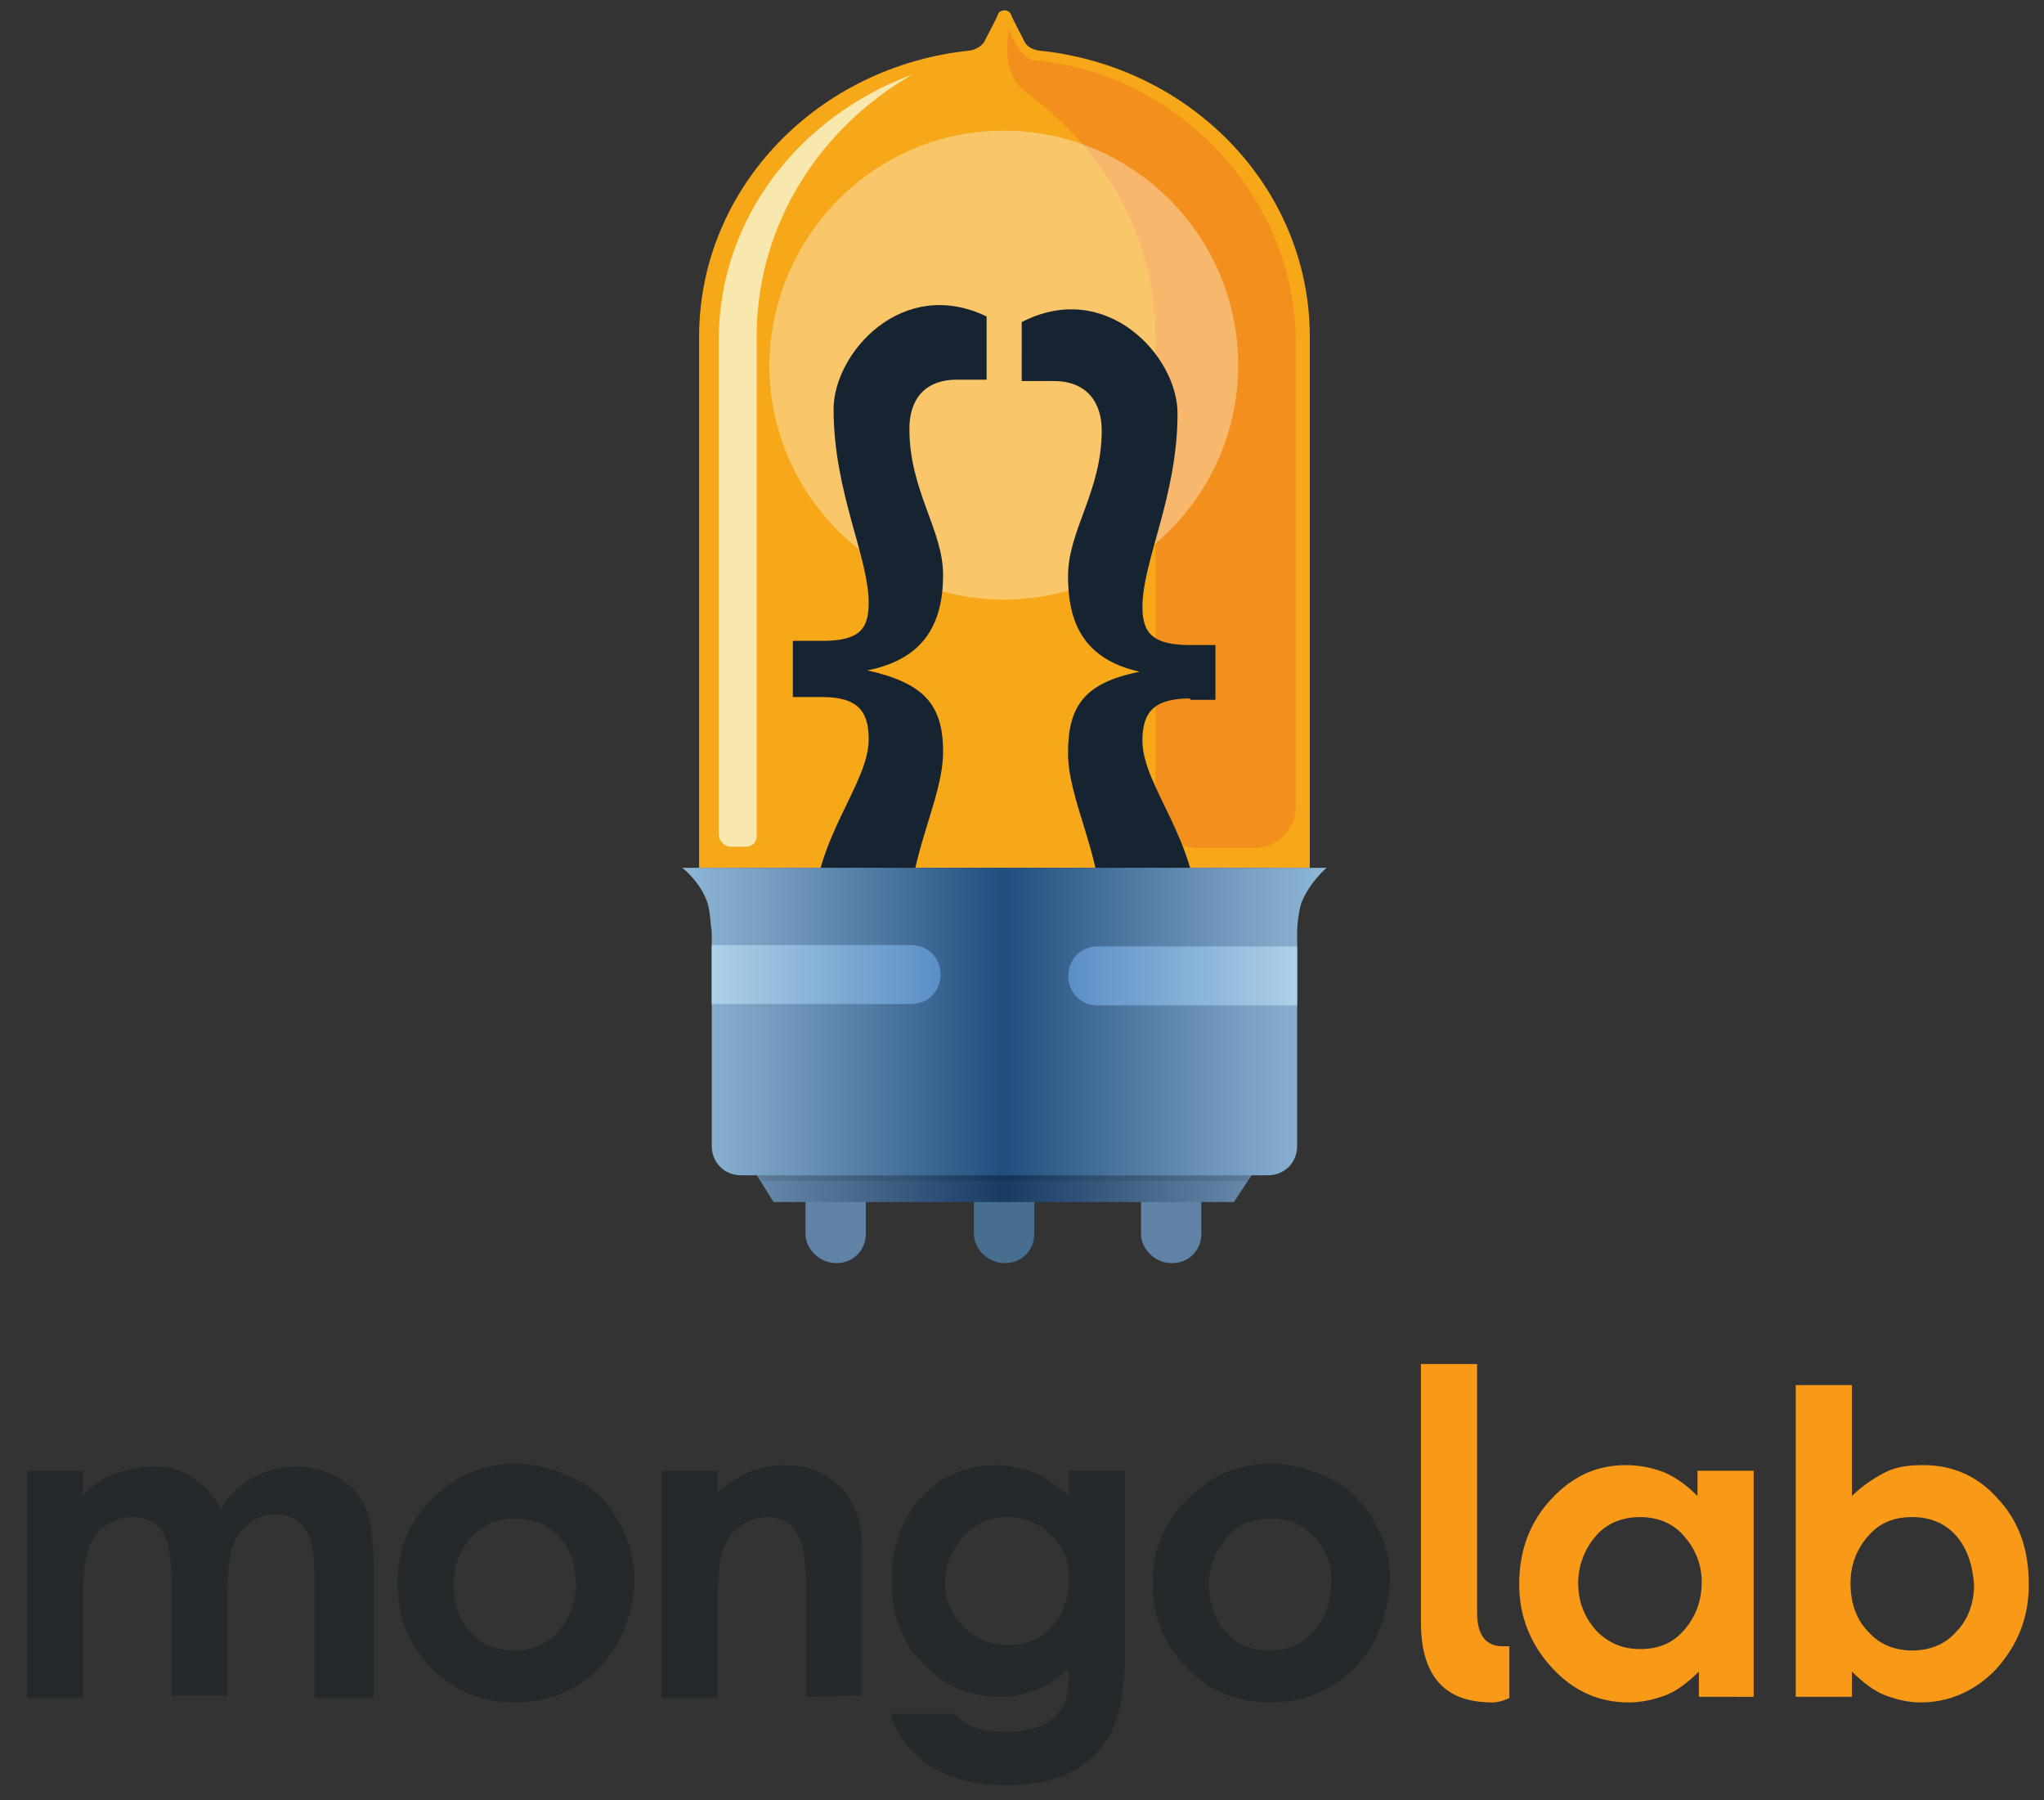 <?xml version="1.0" encoding="utf-8"?>
<!-- Generator: Adobe Illustrator 22.0.1, SVG Export Plug-In . SVG Version: 6.00 Build 0)  -->
<svg version="1.1" id="Layer_1" xmlns="http://www.w3.org/2000/svg" xmlns:xlink="http://www.w3.org/1999/xlink" x="0px" y="0px"
	 viewBox="0 0 145.6 128.2" style="enable-background:new 0 0 145.6 128.2;" xml:space="preserve">
<rect x="0" y="0" width="145.6" height="128.2" fill="#333333" stroke="none"/>
<style type="text/css">
	.st0{fill:#24292C;}
	.st1{fill:#F89A18;}
	.st2{fill:#6082A5;}
	.st3{fill:#466E8F;}
	.st4{fill:url(#SVGID_1_);}
	.st5{opacity:0.1;enable-background:new    ;}
	.st6{fill:#F6A818;}
	.st7{fill:#F3901D;}
	.st8{opacity:0.35;fill:#FFFFFF;enable-background:new    ;}
	.st9{fill:#162331;}
	.st10{fill:#F9E8AE;}
	.st11{fill:url(#SVGID_2_);}
	.st12{fill:url(#SVGID_3_);}
	.st13{fill:url(#SVGID_4_);}
</style>
<g transform="translate(0, -1)">
	<g transform="translate(93.817, 31.938)">
		<path class="st0" d="M-71.4,89.9v-8.3c0-1.8-0.2-3-0.7-3.7c-0.4-0.6-1.2-1-2.1-1c-0.7,0-1.3,0.2-1.8,0.6c-0.5,0.4-1,0.9-1.2,1.6
			c-0.3,0.7-0.4,1.8-0.4,3.3v7.4h-4V82c0-1.4-0.1-2.4-0.3-3.1c-0.2-0.6-0.5-1.1-1-1.4c-0.4-0.3-0.9-0.4-1.5-0.4
			c-0.7,0-1.3,0.2-1.9,0.6s-1,1-1.2,1.7c-0.3,0.7-0.4,1.9-0.4,3.5v7.1h-4V73.8h4v1.8c0.7-0.8,1.4-1.3,2.3-1.6s1.7-0.5,2.8-0.5
			c1,0,1.9,0.2,2.7,0.8c0.8,0.5,1.5,1.3,2,2.2c0.6-1,1.4-1.7,2.3-2.2c0.9-0.5,2-0.8,3.1-0.8c1.1,0,2.1,0.3,3,0.8
			c0.9,0.5,1.5,1.2,1.9,2.1s0.6,2.2,0.6,4.1v9.5H-71.4L-71.4,89.9L-71.4,89.9z M-49.8,86.1c-0.8,1.3-1.8,2.4-3.1,3.1
			c-1.3,0.8-2.7,1.1-4.3,1.1c-2.3,0-4.3-0.8-5.9-2.5c-1.6-1.6-2.4-3.6-2.4-6c0-2.5,0.9-4.6,2.8-6.3c1.6-1.5,3.5-2.2,5.6-2.2
			c1.5,0,2.9,0.4,4.3,1.1s2.4,1.8,3.1,3.1s1.1,2.7,1.1,4.2C-48.7,83.3-49.1,84.7-49.8,86.1L-49.8,86.1L-49.8,86.1z M-54,78.5
			c-0.8-0.9-1.9-1.3-3.1-1.3s-2.3,0.4-3.1,1.3s-1.3,2-1.3,3.4c0,1.4,0.4,2.5,1.2,3.4c0.8,0.9,1.9,1.3,3.1,1.3c1.3,0,2.3-0.4,3.1-1.3
			c0.8-0.9,1.3-2,1.3-3.4C-52.8,80.5-53.2,79.3-54,78.5L-54,78.5L-54,78.5z M-36.4,89.9v-7.1c0-1.9-0.1-3.1-0.3-3.8
			c-0.2-0.6-0.5-1.1-0.9-1.4c-0.4-0.3-1-0.5-1.6-0.5c-0.8,0-1.5,0.3-2.1,0.8s-1,1.3-1.2,2.3c-0.1,0.5-0.2,1.7-0.2,3.4v6.4h-4V73.8h4
			v1.6c0.9-0.8,1.7-1.3,2.5-1.6c0.8-0.3,1.5-0.4,2.3-0.4c1.6,0,2.9,0.5,4,1.6c0.9,1,1.5,2.4,1.5,4.2v10.6L-36.4,89.9L-36.4,89.9
			L-36.4,89.9z M-15.4,93.6c-1.5,1.7-3.6,2.6-6.6,2.6c-1.6,0-2.9-0.2-4-0.6c-1.1-0.4-2-1-2.7-1.7c-0.8-0.8-1.4-1.7-1.7-2.8h4.6
			c0.4,0.4,0.8,0.8,1.5,1c0.6,0.2,1.4,0.3,2.2,0.3c1.1,0,1.9-0.2,2.6-0.5c0.6-0.3,1.1-0.8,1.4-1.3c0.3-0.5,0.4-1.4,0.4-2.7
			c-0.7,0.7-1.5,1.2-2.3,1.5s-1.6,0.5-2.6,0.5c-2.2,0-4-0.8-5.5-2.4c-1.5-1.5-2.2-3.5-2.2-5.8c0-2.5,0.7-4.6,2.3-6.2
			c1.4-1.4,3.1-2.1,5.1-2.1c0.9,0,1.8,0.2,2.7,0.5c0.8,0.3,1.6,0.9,2.5,1.7v-1.8h4v13.8C-13.8,90.2-14.3,92.3-15.4,93.6L-15.4,93.6
			L-15.4,93.6z M-18.9,78.4c-0.8-0.8-1.9-1.3-3.2-1.3c-1.3,0-2.3,0.5-3.1,1.4c-0.8,0.9-1.3,1.9-1.3,3.2c0,1.3,0.5,2.4,1.3,3.2
			c0.9,0.9,1.9,1.3,3.2,1.3c1.3,0,2.3-0.4,3.1-1.3c0.8-0.8,1.2-1.9,1.2-3.3C-17.6,80.3-18,79.3-18.9,78.4L-18.9,78.4L-18.9,78.4z
			 M4,86.1c-0.8,1.3-1.8,2.4-3.1,3.1c-1.3,0.8-2.7,1.1-4.3,1.1c-2.3,0-4.3-0.8-5.9-2.5c-1.6-1.6-2.4-3.6-2.4-6
			c0-2.5,0.9-4.6,2.8-6.3c1.6-1.5,3.5-2.2,5.6-2.2c1.5,0,2.9,0.4,4.3,1.1s2.4,1.8,3.1,3.1c0.8,1.3,1.1,2.7,1.1,4.2
			C5.1,83.3,4.7,84.7,4,86.1L4,86.1L4,86.1z M-0.2,78.5c-0.8-0.9-1.9-1.3-3.1-1.3c-1.3,0-2.3,0.4-3.1,1.3c-0.8,0.9-1.3,2-1.3,3.4
			c0,1.4,0.4,2.5,1.2,3.4c0.8,0.9,1.9,1.3,3.1,1.3c1.3,0,2.3-0.4,3.1-1.3c0.8-0.9,1.3-2,1.3-3.4C1.1,80.5,0.6,79.3-0.2,78.5
			L-0.2,78.5L-0.2,78.5z"/>
		<path class="st1" d="M12.5,90.3c-2.3,0-5.1-0.8-5.1-5.7V66.2h4v17.7c0,1.8,0.8,2.4,1.8,2.4h0.5v3.7C13.8,89.9,13.2,90.3,12.5,90.3
			L12.5,90.3L12.5,90.3z M27.2,89.9v-1.8c-0.8,0.8-1.6,1.4-2.4,1.7c-0.8,0.3-1.7,0.5-2.6,0.5c-2.1,0-3.9-0.8-5.4-2.4s-2.4-3.6-2.4-6
			c0-2.5,0.8-4.5,2.3-6.1c1.5-1.6,3.2-2.4,5.3-2.4c1,0,1.9,0.2,2.7,0.5c0.9,0.4,1.6,0.9,2.4,1.7v-1.8h4v16.1L27.2,89.9L27.2,89.9
			L27.2,89.9z M26.1,78.4c-0.8-0.9-1.9-1.3-3.1-1.3c-1.2,0-2.3,0.4-3.1,1.3c-0.8,0.9-1.3,2.1-1.3,3.4c0,1.4,0.5,2.5,1.3,3.4
			c0.9,0.9,1.9,1.3,3.1,1.3c1.3,0,2.3-0.4,3.1-1.3c0.8-0.9,1.3-2,1.3-3.5C27.4,80.4,26.9,79.3,26.1,78.4L26.1,78.4L26.1,78.4z
			 M48.4,87.9c-1.5,1.6-3.4,2.4-5.4,2.4c-0.9,0-1.7-0.2-2.5-0.5c-0.8-0.3-1.6-0.9-2.4-1.7v1.8h-4V67.7h4v7.9
			c0.7-0.7,1.6-1.3,2.4-1.7s1.7-0.5,2.7-0.5c2.1,0,3.9,0.8,5.3,2.4c1.5,1.6,2.2,3.6,2.2,6.1C50.7,84.3,49.9,86.2,48.4,87.9
			L48.4,87.9L48.4,87.9z M45.5,78.4c-0.8-0.9-1.9-1.3-3.1-1.3c-1.3,0-2.3,0.4-3.1,1.3c-0.8,0.9-1.3,2-1.3,3.4c0,1.4,0.4,2.6,1.3,3.5
			c0.8,0.9,1.9,1.3,3.1,1.3c1.2,0,2.3-0.4,3.1-1.3c0.9-0.9,1.3-2.1,1.3-3.4C46.7,80.5,46.3,79.3,45.5,78.4L45.5,78.4L45.5,78.4z"/>
	</g>
	<g>
		<g transform="translate(12.975, 125.754)">
			<path class="st2" d="M68.3-36.9v-2.5h4.3v2.5c0,1.2-0.9,2.1-2.1,2.1C69.3-34.8,68.3-35.8,68.3-36.9L68.3-36.9z"/>
			<path class="st3" d="M56.4-36.9v-2.5h4.3v2.5c0,1.2-0.9,2.1-2.1,2.1C57.4-34.8,56.4-35.8,56.4-36.9L56.4-36.9z"/>
			<path class="st2" d="M44.4-36.9v-2.5h4.3v2.5c0,1.2-0.9,2.1-2.1,2.1C45.4-34.8,44.4-35.8,44.4-36.9L44.4-36.9z"/>
		</g>
		
			<linearGradient id="SVGID_1_" gradientUnits="userSpaceOnUse" x1="2.762" y1="805.69" x2="3.434" y2="805.69" gradientTransform="matrix(54.194 0 0 -4.292 -96.347 3542.811)">
			<stop  offset="0" style="stop-color:#6C8DAC"/>
			<stop  offset="0.5" style="stop-color:#193A62"/>
			<stop  offset="1" style="stop-color:#6C8DAC"/>
		</linearGradient>
		<path class="st4" d="M89.8,83.7l-1.9,2.9H55.1l-1.8-2.9H89.8L89.8,83.7z"/>
		<path class="st5" d="M90.7,82.2l-1.9,2.9H54.3l-1.8-2.9H90.7L90.7,82.2z"/>
		<path class="st6" d="M49.8,62.8v-38c0.1-10.5,8.5-19.1,19.3-20.2c0.6-0.1,1-0.5,1.1-0.8c0.3-0.6,0.7-1.3,0.9-1.8
			c0.1-0.3,0.7-0.4,0.9,0c0.2,0.5,0.6,1.2,0.9,1.8C73,4.1,73.3,4.5,74,4.6c10.8,1.1,19.2,9.7,19.3,20.2l0,0v38H49.8L49.8,62.8z"/>
		<path class="st7" d="M82.3,24.9L82.3,24.9v32.9h0.1v0.6c0,1.7,1.3,3,3,3h3.9c1.7,0,3-1.3,3-3v-0.6l0,0V25.4
			C92.3,14.7,83.5,6.1,73.7,5.3c-1.1-0.1-1.8-2.2-1.8-2.2s-0.8,3,1.2,4.5C78.6,11.6,82.3,17.8,82.3,24.9L82.3,24.9z"/>
		<path class="st8" d="M71.5,10.3c9.2,0,16.7,7.5,16.7,16.7c0,9.2-7.5,16.7-16.7,16.7c-9.2,0-16.7-7.5-16.7-16.7
			C54.9,17.8,62.3,10.3,71.5,10.3L71.5,10.3z"/>
		<g transform="translate(10.979, 31.938)">
			<path class="st9" d="M73.8,18.8c-2.6,0-3.4,1-3.4,3c0,3.3,4,7.1,4,13.1c0,4.4-2.6,8-8.2,8h-2.6v-5.3h1.1c2.1,0,2.8-1.2,2.8-3.2
				c0-4.4-2.4-8.4-2.4-11.7s1.1-5,5.1-5.8c-4-0.9-5.1-3.5-5.1-6.8c0-3.3,2.4-6,2.4-10.4c0-1.9-1-3.5-3.4-3.5h-2.3V-8
				c6-3.1,11.1,2.4,11.1,6.5c0,5.9-2.5,10.5-2.5,13.8c0,1.9,0.8,2.7,3.4,2.7h1.8v3.9H73.8L73.8,18.8z M59.3-3.9h-2.1
				c-2.4,0-3.4,1.5-3.4,3.5c0,4.4,2.4,7.2,2.4,10.4c0,3.4-1.3,6-5.4,6.8c4,0.9,5.4,2.4,5.4,5.8c0,3.3-2.4,7.3-2.4,11.7
				c0,1.9,0.7,3.2,2.8,3.2h1.1v5.3h-2.6c-5.6,0-8.2-3.6-8.2-8c0-6,4-9.8,4-13.1c0-1.9-0.7-3-3.3-3h-2.1v-4h2.1
				c2.6,0,3.3-0.8,3.3-2.7c0-3.3-2.5-7.9-2.5-13.8c0-4,4.9-9.5,10.9-6.6V-3.9L59.3-3.9z"/>
		</g>
		<path class="st10" d="M65,6.3c-6.6,3.8-11,10.6-11.1,18.4l0,0v35.5v0.3c0,0.5-0.3,0.8-0.8,0.8h-1c-0.5,0-0.9-0.4-0.9-0.9v-0.2
			V25.2C51.2,16.6,56.9,9.3,65,6.3"/>
		
			<linearGradient id="SVGID_2_" gradientUnits="userSpaceOnUse" x1="2.627" y1="796.823" x2="3.3" y2="796.823" gradientTransform="matrix(68.267 0 0 -32.636 -130.796 26079.141)">
			<stop  offset="0" style="stop-color:#8EB8D6"/>
			<stop  offset="0.153" style="stop-color:#739ABE"/>
			<stop  offset="0.487" style="stop-color:#245180"/>
			<stop  offset="0.5" style="stop-color:#214E80"/>
			<stop  offset="0.513" style="stop-color:#245180"/>
			<stop  offset="0.847" style="stop-color:#739ABE"/>
			<stop  offset="1" style="stop-color:#8EB8D6"/>
		</linearGradient>
		<path class="st11" d="M92.7,65.3c-0.2,0.7-0.3,1.5-0.3,2.1c0,0,0,0,0,0.1v15.1c0,1.2-0.9,2.1-2.1,2.1H52.8c-1.2,0-2.1-0.9-2.1-2.1
			V67.5c0,0,0,0,0-0.1c-0.1-0.7-0.1-1.4-0.3-2.1c-0.5-1.5-1.8-2.5-1.8-2.5h45.9C94.5,62.8,93.3,63.8,92.7,65.3L92.7,65.3z"/>
		
			<linearGradient id="SVGID_3_" gradientUnits="userSpaceOnUse" x1="3.315" y1="801.291" x2="3.988" y2="801.291" gradientTransform="matrix(24.253 0 0 -6.388 -4.393 5188.764)">
			<stop  offset="0" style="stop-color:#598EC6"/>
			<stop  offset="1" style="stop-color:#AED0E7"/>
		</linearGradient>
		<path class="st12" d="M92.3,72.6H78.2c-1.2,0-2.1-0.9-2.1-2.1c0-1.2,0.9-2.1,2.1-2.1h14.2V72.6L92.3,72.6z"/>
		
			<linearGradient id="SVGID_4_" gradientUnits="userSpaceOnUse" x1="4.496" y1="801.291" x2="3.823" y2="801.291" gradientTransform="matrix(24.253 0 0 -6.388 -42.02 5188.764)">
			<stop  offset="0" style="stop-color:#598EC6"/>
			<stop  offset="1" style="stop-color:#AED0E7"/>
		</linearGradient>
		<path class="st13" d="M50.7,68.3h14.2c1.2,0,2.1,0.9,2.1,2.1c0,1.2-0.9,2.1-2.1,2.1H50.7V68.3L50.7,68.3z"/>
	</g>
</g>
</svg>
